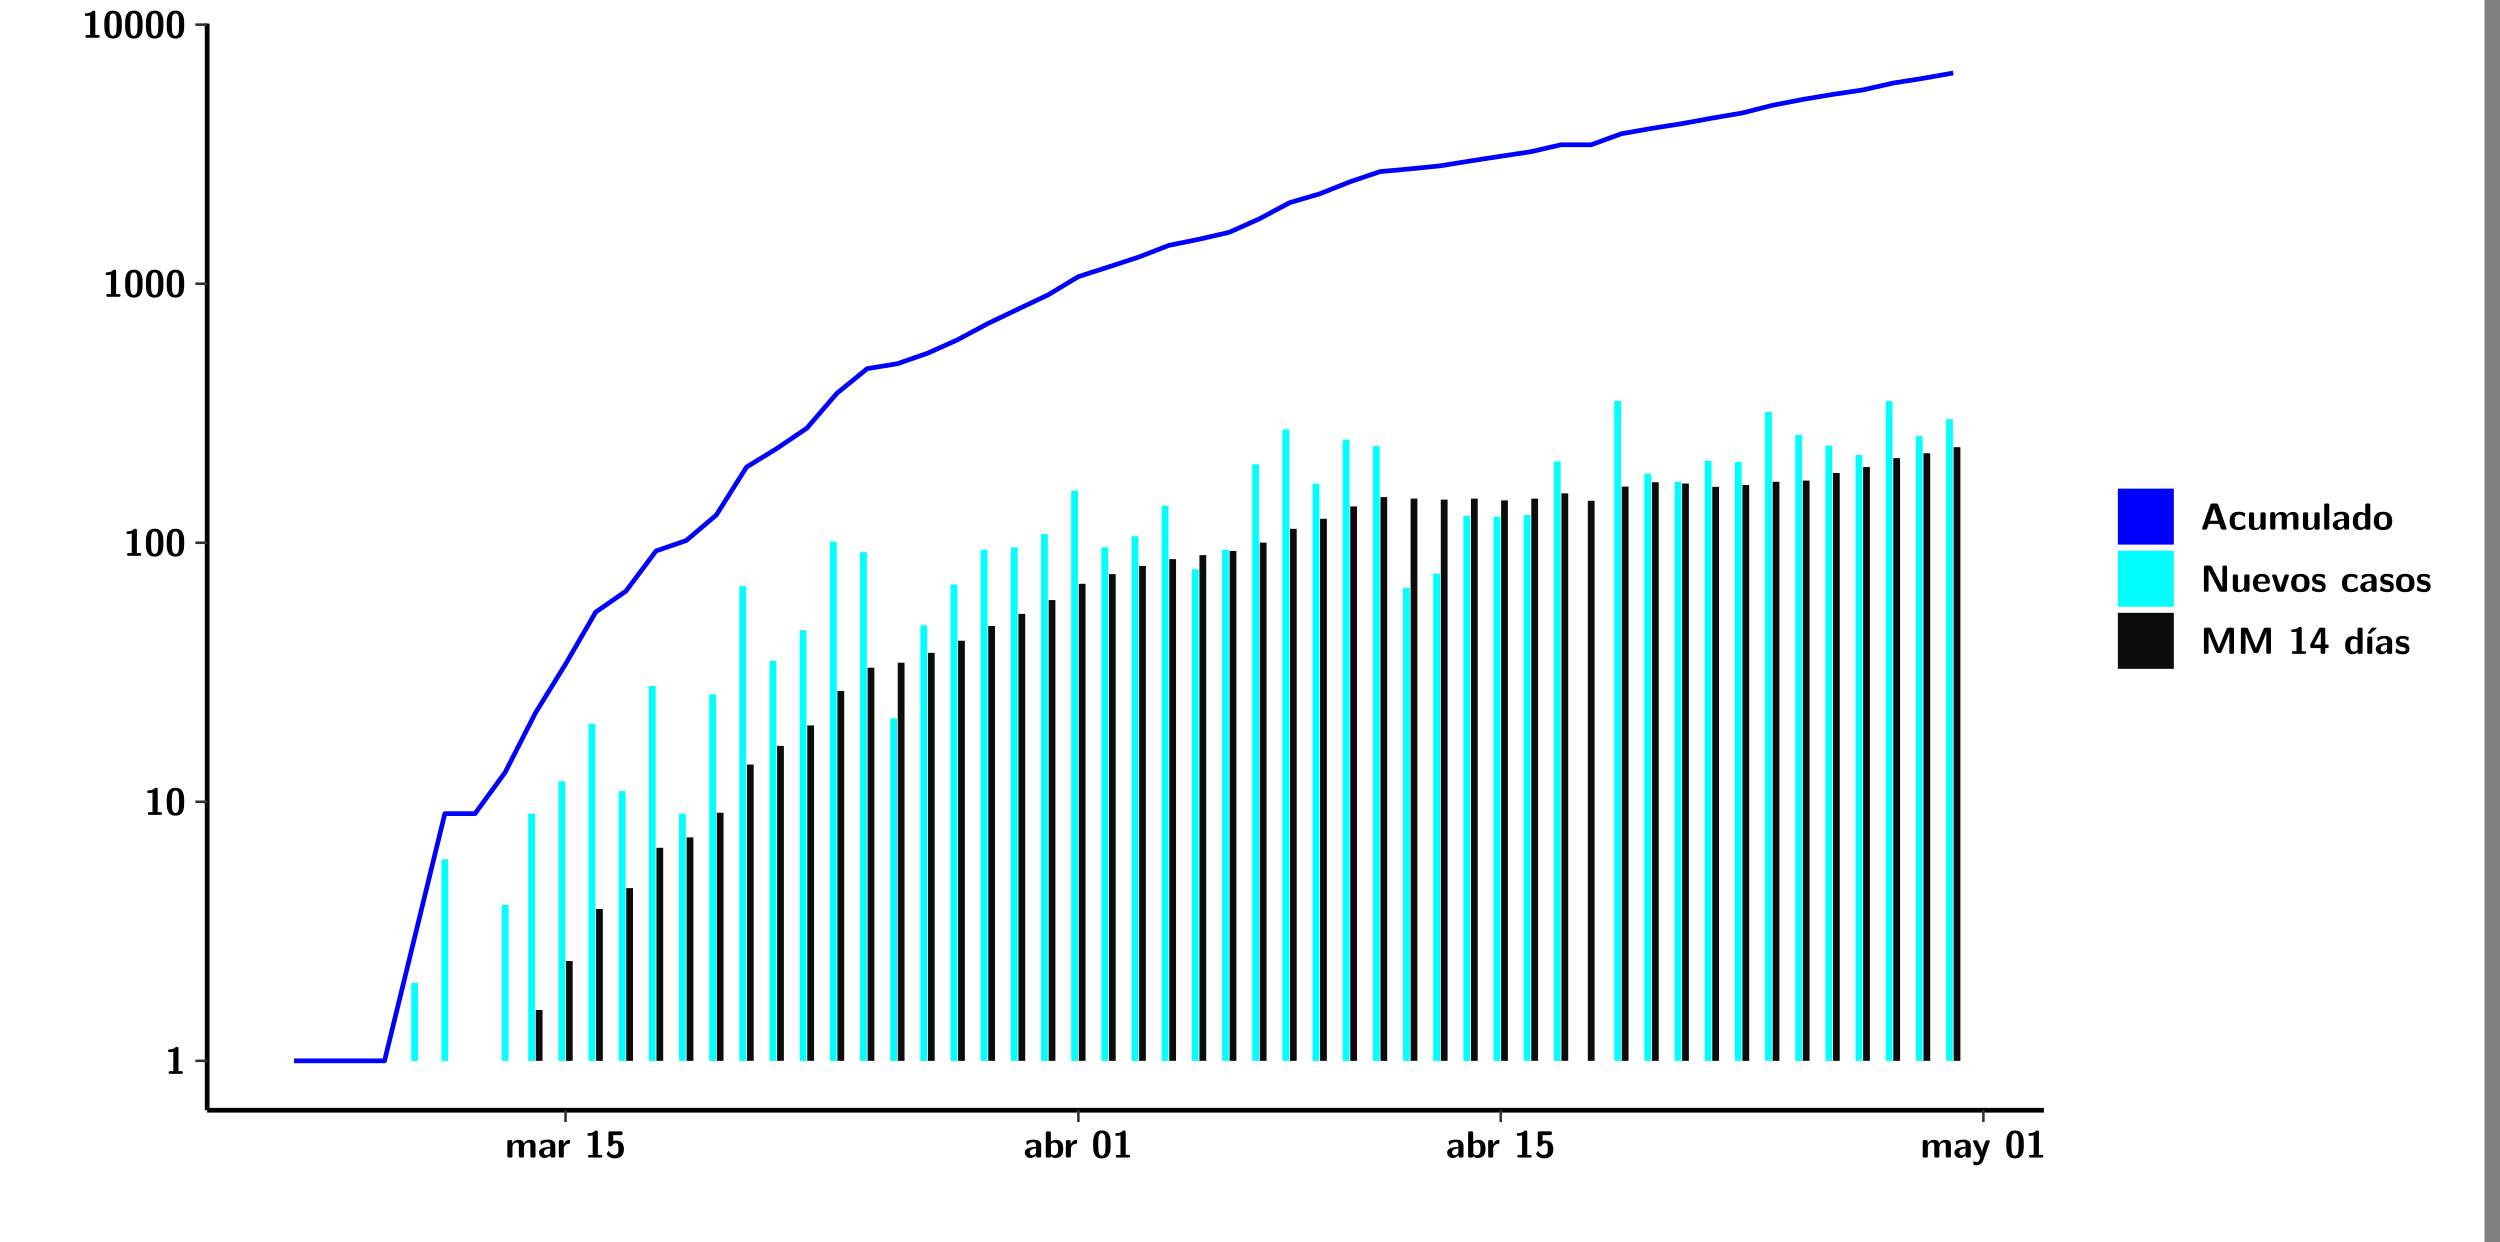 <?xml version="1.0" encoding="UTF-8"?>
<svg xmlns="http://www.w3.org/2000/svg" xmlns:xlink="http://www.w3.org/1999/xlink" width="579.653pt" height="288pt" viewBox="0 0 579.653 288" version="1.1">
<rect x="0" y="0" width="579.653" height="288" fill="#808080" stroke="none"/>
<defs>
<g>
<symbol overflow="visible" id="glyph0-0">
<path style="stroke:none;" d=""/>
</symbol>
<symbol overflow="visible" id="glyph0-1">
<path style="stroke:none;" d="M 3.109 -5.859 C 3.109 -6.016 3.109 -6.281 2.719 -6.281 C 2.547 -6.281 2.516 -6.266 2.406 -6.156 C 2.25 -6.016 1.922 -5.688 1.047 -5.672 C 0.891 -5.672 0.672 -5.609 0.672 -5.359 C 0.672 -5.047 0.969 -5.047 1.094 -5.047 C 1.344 -5.047 1.656 -5.078 1.906 -5.156 L 1.906 -0.625 L 1.234 -0.625 C 1.109 -0.625 0.812 -0.625 0.812 -0.312 C 0.812 0 1.109 0 1.234 0 L 3.719 0 C 3.828 0 4.141 0 4.141 -0.312 C 4.141 -0.625 3.828 -0.625 3.719 -0.625 L 3.109 -0.625 Z M 3.109 -5.859 "/>
</symbol>
<symbol overflow="visible" id="glyph0-2">
<path style="stroke:none;" d="M 4.438 -3 C 4.438 -4.203 4.438 -6.281 2.406 -6.281 C 0.375 -6.281 0.375 -4.219 0.375 -3 C 0.375 -1.812 0.375 0.188 2.406 0.188 C 4.438 0.188 4.438 -1.781 4.438 -3 Z M 2.406 -0.438 C 1.75 -0.438 1.656 -1.25 1.625 -1.484 C 1.562 -1.953 1.562 -2.766 1.562 -3.125 C 1.562 -3.641 1.562 -4.203 1.625 -4.641 C 1.641 -4.875 1.734 -5.641 2.406 -5.641 C 3.047 -5.641 3.156 -4.906 3.188 -4.734 C 3.25 -4.281 3.25 -3.594 3.25 -3.125 C 3.25 -2.625 3.25 -1.953 3.188 -1.469 C 3.156 -1.234 3.062 -0.438 2.406 -0.438 Z M 2.406 -0.438 "/>
</symbol>
<symbol overflow="visible" id="glyph0-3">
<path style="stroke:none;" d="M 7.062 -2.844 C 7.062 -3.75 6.672 -4.109 5.781 -4.109 C 5.156 -4.109 4.688 -3.828 4.359 -3.25 C 4.219 -4.078 3.484 -4.109 3.109 -4.109 C 2.938 -4.109 2.578 -4.109 2.188 -3.828 C 1.906 -3.625 1.734 -3.344 1.672 -3.203 L 1.672 -3.641 C 1.672 -3.922 1.609 -4.062 1.25 -4.062 L 0.953 -4.062 C 0.625 -4.062 0.531 -3.969 0.531 -3.641 L 0.531 -0.422 C 0.531 -0.109 0.625 0 0.953 0 L 1.297 0 C 1.625 0 1.719 -0.109 1.719 -0.422 L 1.719 -2.359 C 1.719 -3.141 2.25 -3.484 2.688 -3.484 C 3.109 -3.484 3.203 -3.297 3.203 -2.828 L 3.203 -0.422 C 3.203 -0.109 3.297 0 3.625 0 L 3.969 0 C 4.297 0 4.391 -0.109 4.391 -0.422 L 4.391 -2.359 C 4.391 -3.141 4.922 -3.484 5.359 -3.484 C 5.781 -3.484 5.875 -3.297 5.875 -2.828 L 5.875 -0.422 C 5.875 -0.109 5.969 0 6.297 0 L 6.641 0 C 6.984 0 7.062 -0.109 7.062 -0.422 Z M 7.062 -2.844 "/>
</symbol>
<symbol overflow="visible" id="glyph0-4">
<path style="stroke:none;" d="M 4.062 -2.766 C 4.062 -4.156 2.734 -4.156 2.297 -4.156 C 1.891 -4.156 1.453 -4.125 0.859 -3.891 C 0.672 -3.797 0.625 -3.781 0.625 -3.688 C 0.625 -3.625 0.688 -3.109 0.688 -3.047 C 0.703 -2.984 0.75 -2.938 0.812 -2.938 C 0.844 -2.938 0.875 -2.969 0.906 -3 C 1.281 -3.391 1.719 -3.578 2.266 -3.578 C 2.734 -3.578 2.875 -3.297 2.875 -2.781 L 2.875 -2.469 C 2.562 -2.469 0.266 -2.453 0.266 -1.172 C 0.266 -0.547 0.766 0.094 1.531 0.094 C 1.828 0.094 2.484 0.016 2.906 -0.594 L 2.906 -0.422 C 2.906 -0.141 2.969 0 3.328 0 L 3.641 0 C 3.984 0 4.062 -0.109 4.062 -0.422 Z M 2.875 -1.344 C 2.875 -0.531 2.047 -0.531 2.016 -0.531 C 1.641 -0.531 1.406 -0.844 1.406 -1.188 C 1.406 -2.047 2.625 -2.109 2.875 -2.109 Z M 2.875 -1.344 "/>
</symbol>
<symbol overflow="visible" id="glyph0-5">
<path style="stroke:none;" d="M 1.703 -2.016 C 1.703 -2.844 2.391 -3.188 2.938 -3.219 C 3.109 -3.234 3.125 -3.234 3.125 -3.469 L 3.125 -3.875 C 3.125 -4.047 3.125 -4.109 2.969 -4.109 C 2.719 -4.109 2.078 -4.031 1.672 -3.078 L 1.656 -3.078 L 1.656 -3.641 C 1.656 -3.922 1.594 -4.062 1.234 -4.062 L 0.953 -4.062 C 0.641 -4.062 0.531 -3.969 0.531 -3.641 L 0.531 -0.422 C 0.531 -0.109 0.625 0 0.953 0 L 1.281 0 C 1.609 0 1.703 -0.109 1.703 -0.422 Z M 1.703 -2.016 "/>
</symbol>
<symbol overflow="visible" id="glyph0-6">
<path style="stroke:none;" d="M 1.859 -5.203 L 3.578 -5.203 C 4 -5.203 4 -5.406 4 -5.641 C 4 -5.875 4 -6.078 3.578 -6.078 L 1.141 -6.078 C 0.875 -6.078 0.734 -6.031 0.734 -5.688 L 0.734 -3 C 0.734 -2.609 0.922 -2.594 1.172 -2.594 C 1.391 -2.594 1.469 -2.594 1.594 -2.812 C 1.812 -3.141 2.109 -3.328 2.469 -3.328 C 3.047 -3.328 3.047 -2.656 3.047 -1.969 C 3.047 -1.297 3.047 -0.625 2.125 -0.625 C 1.844 -0.625 1.25 -0.703 0.906 -1.406 C 0.875 -1.453 0.844 -1.5 0.781 -1.5 C 0.719 -1.5 0.703 -1.469 0.656 -1.391 C 0.531 -1.188 0.328 -0.891 0.328 -0.828 C 0.328 -0.75 0.891 0.188 2.141 0.188 C 3.562 0.188 4.328 -0.516 4.328 -1.938 C 4.328 -3.094 3.844 -3.953 2.5 -3.953 C 2.281 -3.953 2.078 -3.922 1.859 -3.844 Z M 1.859 -5.203 "/>
</symbol>
<symbol overflow="visible" id="glyph0-7">
<path style="stroke:none;" d="M 1.703 -5.656 C 1.703 -5.938 1.641 -6.078 1.281 -6.078 L 0.953 -6.078 C 0.641 -6.078 0.531 -5.984 0.531 -5.656 L 0.531 -0.422 C 0.531 -0.109 0.625 0 0.953 0 L 1.312 0 C 1.453 0 1.719 0 1.734 -0.344 C 2.125 0.094 2.578 0.094 2.719 0.094 C 4.578 0.094 4.578 -1.594 4.578 -2.031 C 4.578 -2.453 4.578 -4.109 2.938 -4.109 C 2.219 -4.109 1.781 -3.703 1.703 -3.625 Z M 1.734 -3.172 C 1.844 -3.281 2.109 -3.484 2.5 -3.484 C 3.391 -3.484 3.391 -2.672 3.391 -2.016 C 3.391 -1.375 3.391 -0.531 2.406 -0.531 C 2.047 -0.531 1.828 -0.75 1.734 -0.875 Z M 1.734 -3.172 "/>
</symbol>
<symbol overflow="visible" id="glyph0-8">
<path style="stroke:none;" d="M 4.109 -3.609 C 4.141 -3.719 4.141 -3.734 4.141 -3.781 C 4.141 -4.016 3.906 -4.016 3.797 -4.016 L 3.609 -4.016 C 3.469 -4.016 3.266 -4.016 3.141 -3.812 C 3.109 -3.766 2.406 -1.828 2.359 -1.25 L 2.344 -1.25 C 2.312 -1.672 1.953 -2.484 1.562 -3.328 C 1.328 -3.891 1.266 -4.016 0.828 -4.016 L 0.594 -4.016 C 0.469 -4.016 0.25 -4.016 0.25 -3.781 C 0.25 -3.75 0.281 -3.688 0.297 -3.641 L 1.953 0 C 1.891 0.188 1.859 0.281 1.828 0.375 C 1.734 0.656 1.578 1.047 1.109 1.047 C 0.812 1.047 0.609 0.922 0.516 0.875 C 0.469 0.844 0.453 0.828 0.422 0.828 C 0.391 0.828 0.312 0.859 0.312 0.969 C 0.312 1.031 0.375 1.641 0.391 1.672 C 0.469 1.781 0.953 1.797 1.094 1.797 C 2.172 1.797 2.609 0.766 2.672 0.547 Z M 4.109 -3.609 "/>
</symbol>
<symbol overflow="visible" id="glyph0-9">
<path style="stroke:none;" d="M 4.156 -5.703 C 4.031 -6.078 3.766 -6.078 3.594 -6.078 L 2.828 -6.078 C 2.641 -6.078 2.391 -6.078 2.266 -5.703 L 0.406 -0.406 C 0.375 -0.297 0.375 -0.281 0.375 -0.234 C 0.375 0 0.594 0 0.703 0 L 1.031 0 C 1.188 0 1.453 0 1.578 -0.344 L 1.922 -1.328 L 4.344 -1.328 L 4.641 -0.484 C 4.75 -0.172 4.812 0 5.234 0 L 5.703 0 C 5.828 0 6.047 0 6.047 -0.234 C 6.047 -0.281 6.047 -0.297 6 -0.406 Z M 2.812 -3.938 C 2.938 -4.328 3.062 -4.656 3.125 -4.969 L 3.141 -4.969 C 3.188 -4.766 3.188 -4.75 3.25 -4.547 L 4.078 -2.078 L 2.188 -2.078 Z M 2.812 -3.938 "/>
</symbol>
<symbol overflow="visible" id="glyph0-10">
<path style="stroke:none;" d="M 4 -0.438 C 4 -0.531 3.969 -0.938 3.953 -1.047 C 3.953 -1.078 3.938 -1.172 3.844 -1.172 C 3.812 -1.172 3.797 -1.172 3.703 -1.078 C 3.562 -0.953 3.141 -0.594 2.422 -0.594 C 1.516 -0.594 1.516 -1.469 1.516 -2.031 C 1.516 -2.75 1.562 -3.484 2.453 -3.484 C 3.031 -3.484 3.266 -3.344 3.578 -3.078 C 3.688 -2.984 3.703 -2.984 3.734 -2.984 C 3.828 -2.984 3.844 -3.062 3.844 -3.094 C 3.859 -3.172 3.953 -3.656 3.953 -3.703 C 3.953 -3.781 3.891 -3.812 3.75 -3.891 C 3.328 -4.078 3.062 -4.156 2.453 -4.156 C 1.141 -4.156 0.328 -3.547 0.328 -2.016 C 0.328 -0.562 1.078 0.094 2.406 0.094 C 2.641 0.094 3.172 0.094 3.75 -0.203 C 4 -0.344 4 -0.344 4 -0.438 Z M 4 -0.438 "/>
</symbol>
<symbol overflow="visible" id="glyph0-11">
<path style="stroke:none;" d="M 4.391 -3.594 C 4.391 -3.875 4.328 -4.016 3.969 -4.016 L 3.609 -4.016 C 3.281 -4.016 3.188 -3.906 3.188 -3.594 L 3.188 -1.516 C 3.188 -0.938 2.891 -0.438 2.266 -0.438 C 1.766 -0.438 1.719 -0.562 1.719 -1.031 L 1.719 -3.594 C 1.719 -3.875 1.656 -4.016 1.297 -4.016 L 0.953 -4.016 C 0.625 -4.016 0.531 -3.922 0.531 -3.594 L 0.531 -1.109 C 0.531 -0.172 1.031 0.094 1.953 0.094 C 2.188 0.094 2.812 0.094 3.219 -0.656 L 3.219 -0.422 C 3.219 -0.141 3.281 0 3.641 0 L 3.969 0 C 4.297 0 4.391 -0.109 4.391 -0.422 Z M 4.391 -3.594 "/>
</symbol>
<symbol overflow="visible" id="glyph0-12">
<path style="stroke:none;" d="M 1.703 -5.656 C 1.703 -5.938 1.641 -6.078 1.281 -6.078 L 0.953 -6.078 C 0.641 -6.078 0.531 -5.984 0.531 -5.656 L 0.531 -0.422 C 0.531 -0.109 0.625 0 0.953 0 L 1.281 0 C 1.609 0 1.703 -0.109 1.703 -0.422 Z M 1.703 -5.656 "/>
</symbol>
<symbol overflow="visible" id="glyph0-13">
<path style="stroke:none;" d="M 4.375 -5.656 C 4.375 -5.938 4.312 -6.078 3.953 -6.078 L 3.625 -6.078 C 3.297 -6.078 3.203 -5.969 3.203 -5.656 L 3.203 -3.672 C 2.812 -4.047 2.375 -4.109 2.109 -4.109 C 0.328 -4.109 0.328 -2.422 0.328 -2 C 0.328 -1.594 0.328 0.094 2.062 0.094 C 2.422 0.094 2.812 -0.016 3.188 -0.406 C 3.188 -0.094 3.297 0 3.609 0 L 3.953 0 C 4.281 0 4.375 -0.109 4.375 -0.422 Z M 3.188 -1.094 C 3.188 -0.953 3.188 -0.875 2.922 -0.688 C 2.703 -0.547 2.5 -0.531 2.406 -0.531 C 1.516 -0.531 1.516 -1.344 1.516 -2 C 1.516 -2.656 1.516 -3.484 2.5 -3.484 C 2.75 -3.484 2.984 -3.391 3.188 -3.203 Z M 3.188 -1.094 "/>
</symbol>
<symbol overflow="visible" id="glyph0-14">
<path style="stroke:none;" d="M 4.547 -1.969 C 4.547 -3.406 3.844 -4.156 2.406 -4.156 C 0.953 -4.156 0.266 -3.391 0.266 -1.969 C 0.266 -0.547 1.031 0.094 2.406 0.094 C 3.781 0.094 4.547 -0.531 4.547 -1.969 Z M 2.406 -0.594 C 1.469 -0.594 1.469 -1.375 1.469 -2.078 C 1.469 -2.75 1.469 -3.531 2.406 -3.531 C 3.344 -3.531 3.344 -2.766 3.344 -2.078 C 3.344 -1.391 3.344 -0.594 2.406 -0.594 Z M 2.406 -0.594 "/>
</symbol>
<symbol overflow="visible" id="glyph0-15">
<path style="stroke:none;" d="M 2.656 -5.734 C 2.469 -6.078 2.203 -6.078 2.031 -6.078 L 1.219 -6.078 C 0.906 -6.078 0.797 -5.984 0.797 -5.656 L 0.797 -0.422 C 0.797 -0.109 0.891 0 1.219 0 L 1.453 0 C 1.781 0 1.875 -0.109 1.875 -0.422 L 1.875 -5.016 L 1.891 -5.016 L 4.297 -0.344 C 4.484 0 4.75 0 4.922 0 L 5.734 0 C 6.062 0 6.156 -0.109 6.156 -0.422 L 6.156 -5.656 C 6.156 -5.938 6.094 -6.078 5.734 -6.078 L 5.5 -6.078 C 5.156 -6.078 5.078 -5.969 5.078 -5.656 L 5.078 -1.062 L 5.062 -1.062 Z M 2.656 -5.734 "/>
</symbol>
<symbol overflow="visible" id="glyph0-16">
<path style="stroke:none;" d="M 3.781 -1.875 C 3.984 -1.875 4.203 -1.891 4.203 -2.281 C 4.203 -3.406 3.672 -4.156 2.359 -4.156 C 0.969 -4.156 0.266 -3.375 0.266 -2.047 C 0.266 -0.609 1.109 0.094 2.484 0.094 C 2.812 0.094 3.312 0.047 3.891 -0.234 C 4.078 -0.328 4.141 -0.359 4.141 -0.469 C 4.141 -0.531 4.125 -0.781 4.109 -0.844 C 4.078 -1.125 4.062 -1.125 3.984 -1.125 C 3.953 -1.125 3.938 -1.125 3.844 -1.047 C 3.328 -0.594 2.797 -0.531 2.516 -0.531 C 1.531 -0.531 1.422 -1.312 1.391 -1.875 Z M 1.406 -2.344 C 1.422 -2.875 1.609 -3.531 2.359 -3.531 C 3.062 -3.531 3.203 -3.031 3.219 -2.344 Z M 1.406 -2.344 "/>
</symbol>
<symbol overflow="visible" id="glyph0-17">
<path style="stroke:none;" d="M 4.109 -3.609 C 4.141 -3.719 4.141 -3.75 4.141 -3.766 C 4.141 -4.016 3.922 -4.016 3.797 -4.016 L 3.609 -4.016 C 3.25 -4.016 3.141 -3.891 3.062 -3.641 L 2.203 -0.984 L 1.328 -3.641 C 1.266 -3.828 1.203 -4.016 0.781 -4.016 L 0.578 -4.016 C 0.453 -4.016 0.234 -4.016 0.234 -3.766 C 0.234 -3.75 0.234 -3.719 0.266 -3.609 L 1.312 -0.375 C 1.438 0 1.703 0 1.859 0 L 2.5 0 C 2.672 0 2.938 0 3.062 -0.375 Z M 4.109 -3.609 "/>
</symbol>
<symbol overflow="visible" id="glyph0-18">
<path style="stroke:none;" d="M 3.469 -1.234 C 3.469 -1.734 3.203 -2.031 3.047 -2.172 C 2.703 -2.484 2.391 -2.547 2.031 -2.609 C 1.547 -2.703 1.188 -2.766 1.188 -3.109 C 1.188 -3.469 1.484 -3.547 1.828 -3.547 C 2.406 -3.547 2.719 -3.328 2.953 -3.125 C 3.047 -3.047 3.062 -3.047 3.094 -3.047 C 3.188 -3.047 3.203 -3.125 3.203 -3.156 C 3.219 -3.219 3.312 -3.719 3.312 -3.766 C 3.312 -3.906 2.844 -4.031 2.75 -4.062 C 2.406 -4.156 2.125 -4.156 1.891 -4.156 C 1.5 -4.156 0.328 -4.156 0.328 -2.906 C 0.328 -2.484 0.516 -2.219 0.75 -2 C 1.062 -1.734 1.406 -1.672 1.906 -1.562 C 2.156 -1.531 2.609 -1.453 2.609 -1.062 C 2.609 -0.656 2.266 -0.594 1.922 -0.594 C 1.531 -0.594 1.047 -0.703 0.625 -1.188 C 0.594 -1.234 0.562 -1.266 0.516 -1.266 C 0.422 -1.266 0.406 -1.188 0.391 -1.125 C 0.375 -1.016 0.266 -0.516 0.266 -0.422 C 0.266 -0.266 0.922 -0.062 0.922 -0.047 C 1.406 0.094 1.766 0.094 1.922 0.094 C 2.359 0.094 3.469 0.062 3.469 -1.234 Z M 3.469 -1.234 "/>
</symbol>
<symbol overflow="visible" id="glyph0-19">
<path style="stroke:none;" d="M 4.859 -2.859 C 4.688 -2.422 4.359 -1.609 4.281 -1.312 C 4.203 -1.625 3.844 -2.484 3.656 -2.953 L 2.531 -5.719 C 2.391 -6.078 2.109 -6.078 1.953 -6.078 L 1.219 -6.078 C 0.906 -6.078 0.797 -5.984 0.797 -5.656 L 0.797 -0.422 C 0.797 -0.109 0.891 0 1.219 0 L 1.453 0 C 1.781 0 1.875 -0.109 1.875 -0.422 L 1.875 -4.953 L 1.891 -4.953 C 1.984 -4.562 2.375 -3.578 2.578 -3.062 L 3.609 -0.562 C 3.766 -0.188 3.969 -0.188 4.266 -0.188 C 4.562 -0.188 4.781 -0.188 4.938 -0.562 L 6.062 -3.328 C 6.141 -3.531 6.625 -4.719 6.672 -4.953 L 6.688 -4.953 L 6.688 -0.422 C 6.688 -0.141 6.75 0 7.109 0 L 7.344 0 C 7.672 0 7.766 -0.109 7.766 -0.422 L 7.766 -5.656 C 7.766 -5.938 7.703 -6.078 7.344 -6.078 L 6.609 -6.078 C 6.391 -6.078 6.172 -6.062 6.016 -5.703 Z M 4.859 -2.859 "/>
</symbol>
<symbol overflow="visible" id="glyph0-20">
<path style="stroke:none;" d="M 0.344 -2.297 C 0.266 -2.172 0.266 -2.141 0.266 -1.984 L 0.266 -1.766 C 0.266 -1.484 0.328 -1.344 0.688 -1.344 L 2.672 -1.344 L 2.672 -0.422 C 2.672 -0.141 2.719 0 3.078 0 L 3.328 0 C 3.656 0 3.75 -0.109 3.75 -0.422 L 3.75 -1.344 L 4.125 -1.344 C 4.391 -1.344 4.547 -1.406 4.547 -1.75 C 4.547 -2.078 4.422 -2.172 4.125 -2.172 L 3.75 -2.172 L 3.75 -5.656 C 3.75 -5.984 3.656 -6.078 3.328 -6.078 L 2.688 -6.078 C 2.531 -6.078 2.391 -6.078 2.281 -5.875 Z M 1.188 -2.172 C 2.578 -4.75 2.672 -5.016 2.703 -5.156 L 2.719 -5.156 L 2.719 -2.172 Z M 1.188 -2.172 "/>
</symbol>
<symbol overflow="visible" id="glyph0-21">
<path style="stroke:none;" d="M 3.906 -5.844 C 3.953 -5.875 4 -5.922 4 -5.969 C 4 -6.078 3.906 -6.078 3.766 -6.078 L 3.047 -6.078 C 2.875 -6.078 2.859 -6.078 2.781 -5.984 L 2.031 -4.953 C 1.953 -4.859 1.953 -4.844 1.953 -4.828 C 1.953 -4.703 2.047 -4.703 2.188 -4.703 L 2.516 -4.703 Z M 3.906 -5.844 "/>
</symbol>
<symbol overflow="visible" id="glyph0-22">
<path style="stroke:none;" d="M 1.703 -3.594 C 1.703 -3.875 1.641 -4.016 1.281 -4.016 L 0.953 -4.016 C 0.641 -4.016 0.531 -3.922 0.531 -3.594 L 0.531 -0.422 C 0.531 -0.109 0.625 0 0.953 0 L 1.281 0 C 1.609 0 1.703 -0.109 1.703 -0.422 Z M 1.703 -3.594 "/>
</symbol>
</g>
<clipPath id="clip1">
  <path d="M 0 0 L 576.008 0 L 576.008 288 L 0 288 Z M 0 0 "/>
</clipPath>
<clipPath id="clip2">
  <path d="M 48.031 5.477 L 473.898 5.477 L 473.898 257.414 L 48.031 257.414 Z M 48.031 5.477 "/>
</clipPath>
</defs>
<g id="surface1">
<g clip-path="url(#clip1)" clip-rule="nonzero">
<path style="fill-rule:nonzero;fill:rgb(100%,100%,100%);fill-opacity:1;stroke-width:0.598;stroke-linecap:round;stroke-linejoin:round;stroke:rgb(100%,100%,100%);stroke-opacity:1;stroke-miterlimit:10;" d="M 0 0 L 0 288.004 L 576.008 288.004 L 576.008 0 Z M 0 0 " transform="matrix(1,0,0,-1,0,288)"/>
</g>
<g clip-path="url(#clip2)" clip-rule="nonzero">
<path style=" stroke:none;fill-rule:nonzero;fill:rgb(100%,100%,100%);fill-opacity:1;" d="M 48.031 257.414 L 48.031 5.477 L 473.898 5.477 L 473.898 257.414 Z M 48.031 257.414 "/>
</g>
<path style=" stroke:none;fill-rule:nonzero;fill:rgb(0%,100%,100%);fill-opacity:1;" d="M 95.363 245.969 L 95.363 227.883 L 96.938 227.883 L 96.938 245.969 Z M 95.363 245.969 "/>
<path style=" stroke:none;fill-rule:nonzero;fill:rgb(0%,100%,100%);fill-opacity:1;" d="M 102.359 245.969 L 102.359 199.23 L 103.93 199.23 L 103.93 245.969 Z M 102.359 245.969 "/>
<path style=" stroke:none;fill-rule:nonzero;fill:rgb(0%,100%,100%);fill-opacity:1;" d="M 116.344 245.969 L 116.344 209.801 L 117.918 209.801 L 117.918 245.969 Z M 116.344 245.969 "/>
<path style=" stroke:none;fill-rule:nonzero;fill:rgb(0%,100%,100%);fill-opacity:1;" d="M 122.473 245.969 L 122.473 188.652 L 124.047 188.652 L 124.047 245.969 Z M 122.473 245.969 "/>
<path style=" stroke:none;fill-rule:nonzero;fill:rgb(4.999%,4.999%,4.999%);fill-opacity:1;" d="M 124.215 245.969 L 124.215 234.172 L 125.789 234.172 L 125.789 245.969 Z M 124.215 245.969 "/>
<path style=" stroke:none;fill-rule:nonzero;fill:rgb(0%,100%,100%);fill-opacity:1;" d="M 129.465 245.969 L 129.465 181.148 L 131.039 181.148 L 131.039 245.969 Z M 129.465 245.969 "/>
<path style=" stroke:none;fill-rule:nonzero;fill:rgb(4.999%,4.999%,4.999%);fill-opacity:1;" d="M 131.211 245.969 L 131.211 222.824 L 132.785 222.824 L 132.785 245.969 Z M 131.211 245.969 "/>
<path style=" stroke:none;fill-rule:nonzero;fill:rgb(0%,100%,100%);fill-opacity:1;" d="M 136.461 245.969 L 136.461 167.82 L 138.035 167.82 L 138.035 245.969 Z M 136.461 245.969 "/>
<path style=" stroke:none;fill-rule:nonzero;fill:rgb(4.999%,4.999%,4.999%);fill-opacity:1;" d="M 138.203 245.969 L 138.203 210.75 L 139.777 210.75 L 139.777 245.969 Z M 138.203 245.969 "/>
<path style=" stroke:none;fill-rule:nonzero;fill:rgb(0%,100%,100%);fill-opacity:1;" d="M 143.453 245.969 L 143.453 183.422 L 145.027 183.422 L 145.027 245.969 Z M 143.453 245.969 "/>
<path style=" stroke:none;fill-rule:nonzero;fill:rgb(4.999%,4.999%,4.999%);fill-opacity:1;" d="M 145.199 245.969 L 145.199 205.918 L 146.773 205.918 L 146.773 245.969 Z M 145.199 245.969 "/>
<path style=" stroke:none;fill-rule:nonzero;fill:rgb(0%,100%,100%);fill-opacity:1;" d="M 150.449 245.969 L 150.449 159.043 L 152.023 159.043 L 152.023 245.969 Z M 150.449 245.969 "/>
<path style=" stroke:none;fill-rule:nonzero;fill:rgb(4.999%,4.999%,4.999%);fill-opacity:1;" d="M 152.203 245.969 L 152.203 196.57 L 153.773 196.57 L 153.773 245.969 Z M 152.203 245.969 "/>
<path style=" stroke:none;fill-rule:nonzero;fill:rgb(0%,100%,100%);fill-opacity:1;" d="M 157.441 245.969 L 157.441 188.652 L 159.016 188.652 L 159.016 245.969 Z M 157.441 245.969 "/>
<path style=" stroke:none;fill-rule:nonzero;fill:rgb(4.999%,4.999%,4.999%);fill-opacity:1;" d="M 159.195 245.969 L 159.195 194.16 L 160.77 194.16 L 160.77 245.969 Z M 159.195 245.969 "/>
<path style=" stroke:none;fill-rule:nonzero;fill:rgb(0%,100%,100%);fill-opacity:1;" d="M 164.434 245.969 L 164.434 160.977 L 166.008 160.977 L 166.008 245.969 Z M 164.434 245.969 "/>
<path style=" stroke:none;fill-rule:nonzero;fill:rgb(4.999%,4.999%,4.999%);fill-opacity:1;" d="M 166.188 245.969 L 166.188 188.441 L 167.762 188.441 L 167.762 245.969 Z M 166.188 245.969 "/>
<path style=" stroke:none;fill-rule:nonzero;fill:rgb(0%,100%,100%);fill-opacity:1;" d="M 171.43 245.969 L 171.43 135.898 L 173.004 135.898 L 173.004 245.969 Z M 171.43 245.969 "/>
<path style=" stroke:none;fill-rule:nonzero;fill:rgb(4.999%,4.999%,4.999%);fill-opacity:1;" d="M 173.184 245.969 L 173.184 177.266 L 174.758 177.266 L 174.758 245.969 Z M 173.184 245.969 "/>
<path style=" stroke:none;fill-rule:nonzero;fill:rgb(0%,100%,100%);fill-opacity:1;" d="M 178.422 245.969 L 178.422 153.223 L 179.996 153.223 L 179.996 245.969 Z M 178.422 245.969 "/>
<path style=" stroke:none;fill-rule:nonzero;fill:rgb(4.999%,4.999%,4.999%);fill-opacity:1;" d="M 180.176 245.969 L 180.176 172.949 L 181.75 172.949 L 181.75 245.969 Z M 180.176 245.969 "/>
<path style=" stroke:none;fill-rule:nonzero;fill:rgb(0%,100%,100%);fill-opacity:1;" d="M 185.418 245.969 L 185.418 146.102 L 186.992 146.102 L 186.992 245.969 Z M 185.418 245.969 "/>
<path style=" stroke:none;fill-rule:nonzero;fill:rgb(4.999%,4.999%,4.999%);fill-opacity:1;" d="M 187.172 245.969 L 187.172 168.199 L 188.746 168.199 L 188.746 245.969 Z M 187.172 245.969 "/>
<path style=" stroke:none;fill-rule:nonzero;fill:rgb(0%,100%,100%);fill-opacity:1;" d="M 192.422 245.969 L 192.422 125.586 L 193.996 125.586 L 193.996 245.969 Z M 192.422 245.969 "/>
<path style=" stroke:none;fill-rule:nonzero;fill:rgb(4.999%,4.999%,4.999%);fill-opacity:1;" d="M 194.164 245.969 L 194.164 160.207 L 195.738 160.207 L 195.738 245.969 Z M 194.164 245.969 "/>
<path style=" stroke:none;fill-rule:nonzero;fill:rgb(0%,100%,100%);fill-opacity:1;" d="M 199.414 245.969 L 199.414 128.02 L 200.988 128.02 L 200.988 245.969 Z M 199.414 245.969 "/>
<path style=" stroke:none;fill-rule:nonzero;fill:rgb(4.999%,4.999%,4.999%);fill-opacity:1;" d="M 201.16 245.969 L 201.16 154.816 L 202.73 154.816 L 202.73 245.969 Z M 201.16 245.969 "/>
<path style=" stroke:none;fill-rule:nonzero;fill:rgb(0%,100%,100%);fill-opacity:1;" d="M 206.41 245.969 L 206.41 166.555 L 207.984 166.555 L 207.984 245.969 Z M 206.41 245.969 "/>
<path style=" stroke:none;fill-rule:nonzero;fill:rgb(4.999%,4.999%,4.999%);fill-opacity:1;" d="M 208.152 245.969 L 208.152 153.652 L 209.727 153.652 L 209.727 245.969 Z M 208.152 245.969 "/>
<path style=" stroke:none;fill-rule:nonzero;fill:rgb(0%,100%,100%);fill-opacity:1;" d="M 213.402 245.969 L 213.402 144.984 L 214.977 144.984 L 214.977 245.969 Z M 213.402 245.969 "/>
<path style=" stroke:none;fill-rule:nonzero;fill:rgb(4.999%,4.999%,4.999%);fill-opacity:1;" d="M 215.145 245.969 L 215.145 151.379 L 216.719 151.379 L 216.719 245.969 Z M 215.145 245.969 "/>
<path style=" stroke:none;fill-rule:nonzero;fill:rgb(0%,100%,100%);fill-opacity:1;" d="M 220.395 245.969 L 220.395 135.52 L 221.969 135.52 L 221.969 245.969 Z M 220.395 245.969 "/>
<path style=" stroke:none;fill-rule:nonzero;fill:rgb(4.999%,4.999%,4.999%);fill-opacity:1;" d="M 222.141 245.969 L 222.141 148.562 L 223.715 148.562 L 223.715 245.969 Z M 222.141 245.969 "/>
<path style=" stroke:none;fill-rule:nonzero;fill:rgb(0%,100%,100%);fill-opacity:1;" d="M 227.391 245.969 L 227.391 127.461 L 228.965 127.461 L 228.965 245.969 Z M 227.391 245.969 "/>
<path style=" stroke:none;fill-rule:nonzero;fill:rgb(4.999%,4.999%,4.999%);fill-opacity:1;" d="M 229.133 245.969 L 229.133 145.145 L 230.707 145.145 L 230.707 245.969 Z M 229.133 245.969 "/>
<path style=" stroke:none;fill-rule:nonzero;fill:rgb(0%,100%,100%);fill-opacity:1;" d="M 234.383 245.969 L 234.383 126.902 L 235.957 126.902 L 235.957 245.969 Z M 234.383 245.969 "/>
<path style=" stroke:none;fill-rule:nonzero;fill:rgb(4.999%,4.999%,4.999%);fill-opacity:1;" d="M 236.137 245.969 L 236.137 142.336 L 237.711 142.336 L 237.711 245.969 Z M 236.137 245.969 "/>
<path style=" stroke:none;fill-rule:nonzero;fill:rgb(0%,100%,100%);fill-opacity:1;" d="M 241.379 245.969 L 241.379 123.832 L 242.953 123.832 L 242.953 245.969 Z M 241.379 245.969 "/>
<path style=" stroke:none;fill-rule:nonzero;fill:rgb(4.999%,4.999%,4.999%);fill-opacity:1;" d="M 243.133 245.969 L 243.133 139.137 L 244.707 139.137 L 244.707 245.969 Z M 243.133 245.969 "/>
<path style=" stroke:none;fill-rule:nonzero;fill:rgb(0%,100%,100%);fill-opacity:1;" d="M 248.371 245.969 L 248.371 113.742 L 249.945 113.742 L 249.945 245.969 Z M 248.371 245.969 "/>
<path style=" stroke:none;fill-rule:nonzero;fill:rgb(4.999%,4.999%,4.999%);fill-opacity:1;" d="M 250.125 245.969 L 250.125 135.359 L 251.699 135.359 L 251.699 245.969 Z M 250.125 245.969 "/>
<path style=" stroke:none;fill-rule:nonzero;fill:rgb(0%,100%,100%);fill-opacity:1;" d="M 255.367 245.969 L 255.367 126.902 L 256.941 126.902 L 256.941 245.969 Z M 255.367 245.969 "/>
<path style=" stroke:none;fill-rule:nonzero;fill:rgb(4.999%,4.999%,4.999%);fill-opacity:1;" d="M 257.117 245.969 L 257.117 133.117 L 258.691 133.117 L 258.691 245.969 Z M 257.117 245.969 "/>
<path style=" stroke:none;fill-rule:nonzero;fill:rgb(0%,100%,100%);fill-opacity:1;" d="M 262.359 245.969 L 262.359 124.32 L 263.934 124.32 L 263.934 245.969 Z M 262.359 245.969 "/>
<path style=" stroke:none;fill-rule:nonzero;fill:rgb(4.999%,4.999%,4.999%);fill-opacity:1;" d="M 264.113 245.969 L 264.113 131.227 L 265.688 131.227 L 265.688 245.969 Z M 264.113 245.969 "/>
<path style=" stroke:none;fill-rule:nonzero;fill:rgb(0%,100%,100%);fill-opacity:1;" d="M 269.352 245.969 L 269.352 117.25 L 270.926 117.25 L 270.926 245.969 Z M 269.352 245.969 "/>
<path style=" stroke:none;fill-rule:nonzero;fill:rgb(4.999%,4.999%,4.999%);fill-opacity:1;" d="M 271.105 245.969 L 271.105 129.641 L 272.68 129.641 L 272.68 245.969 Z M 271.105 245.969 "/>
<path style=" stroke:none;fill-rule:nonzero;fill:rgb(0%,100%,100%);fill-opacity:1;" d="M 276.355 245.969 L 276.355 131.992 L 277.922 131.992 L 277.922 245.969 Z M 276.355 245.969 "/>
<path style=" stroke:none;fill-rule:nonzero;fill:rgb(4.999%,4.999%,4.999%);fill-opacity:1;" d="M 278.102 245.969 L 278.102 128.715 L 279.676 128.715 L 279.676 245.969 Z M 278.102 245.969 "/>
<path style=" stroke:none;fill-rule:nonzero;fill:rgb(0%,100%,100%);fill-opacity:1;" d="M 283.352 245.969 L 283.352 127.461 L 284.926 127.461 L 284.926 245.969 Z M 283.352 245.969 "/>
<path style=" stroke:none;fill-rule:nonzero;fill:rgb(4.999%,4.999%,4.999%);fill-opacity:1;" d="M 285.094 245.969 L 285.094 127.738 L 286.668 127.738 L 286.668 245.969 Z M 285.094 245.969 "/>
<path style=" stroke:none;fill-rule:nonzero;fill:rgb(0%,100%,100%);fill-opacity:1;" d="M 290.344 245.969 L 290.344 107.633 L 291.918 107.633 L 291.918 245.969 Z M 290.344 245.969 "/>
<path style=" stroke:none;fill-rule:nonzero;fill:rgb(4.999%,4.999%,4.999%);fill-opacity:1;" d="M 292.09 245.969 L 292.09 125.805 L 293.664 125.805 L 293.664 245.969 Z M 292.09 245.969 "/>
<path style=" stroke:none;fill-rule:nonzero;fill:rgb(0%,100%,100%);fill-opacity:1;" d="M 297.34 245.969 L 297.34 99.555 L 298.914 99.555 L 298.914 245.969 Z M 297.34 245.969 "/>
<path style=" stroke:none;fill-rule:nonzero;fill:rgb(4.999%,4.999%,4.999%);fill-opacity:1;" d="M 299.082 245.969 L 299.082 122.617 L 300.656 122.617 L 300.656 245.969 Z M 299.082 245.969 "/>
<path style=" stroke:none;fill-rule:nonzero;fill:rgb(0%,100%,100%);fill-opacity:1;" d="M 304.332 245.969 L 304.332 112.156 L 305.906 112.156 L 305.906 245.969 Z M 304.332 245.969 "/>
<path style=" stroke:none;fill-rule:nonzero;fill:rgb(4.999%,4.999%,4.999%);fill-opacity:1;" d="M 306.074 245.969 L 306.074 120.285 L 307.648 120.285 L 307.648 245.969 Z M 306.074 245.969 "/>
<path style=" stroke:none;fill-rule:nonzero;fill:rgb(0%,100%,100%);fill-opacity:1;" d="M 311.328 245.969 L 311.328 101.945 L 312.902 101.945 L 312.902 245.969 Z M 311.328 245.969 "/>
<path style=" stroke:none;fill-rule:nonzero;fill:rgb(4.999%,4.999%,4.999%);fill-opacity:1;" d="M 313.07 245.969 L 313.07 117.418 L 314.645 117.418 L 314.645 245.969 Z M 313.07 245.969 "/>
<path style=" stroke:none;fill-rule:nonzero;fill:rgb(0%,100%,100%);fill-opacity:1;" d="M 318.32 245.969 L 318.32 103.441 L 319.895 103.441 L 319.895 245.969 Z M 318.32 245.969 "/>
<path style=" stroke:none;fill-rule:nonzero;fill:rgb(4.999%,4.999%,4.999%);fill-opacity:1;" d="M 320.074 245.969 L 320.074 115.254 L 321.637 115.254 L 321.637 245.969 Z M 320.074 245.969 "/>
<path style=" stroke:none;fill-rule:nonzero;fill:rgb(0%,100%,100%);fill-opacity:1;" d="M 325.312 245.969 L 325.312 136.285 L 326.887 136.285 L 326.887 245.969 Z M 325.312 245.969 "/>
<path style=" stroke:none;fill-rule:nonzero;fill:rgb(4.999%,4.999%,4.999%);fill-opacity:1;" d="M 327.066 245.969 L 327.066 115.594 L 328.641 115.594 L 328.641 245.969 Z M 327.066 245.969 "/>
<path style=" stroke:none;fill-rule:nonzero;fill:rgb(0%,100%,100%);fill-opacity:1;" d="M 332.309 245.969 L 332.309 133 L 333.883 133 L 333.883 245.969 Z M 332.309 245.969 "/>
<path style=" stroke:none;fill-rule:nonzero;fill:rgb(4.999%,4.999%,4.999%);fill-opacity:1;" d="M 334.062 245.969 L 334.062 115.844 L 335.637 115.844 L 335.637 245.969 Z M 334.062 245.969 "/>
<path style=" stroke:none;fill-rule:nonzero;fill:rgb(0%,100%,100%);fill-opacity:1;" d="M 339.301 245.969 L 339.301 119.609 L 340.875 119.609 L 340.875 245.969 Z M 339.301 245.969 "/>
<path style=" stroke:none;fill-rule:nonzero;fill:rgb(4.999%,4.999%,4.999%);fill-opacity:1;" d="M 341.055 245.969 L 341.055 115.605 L 342.629 115.605 L 342.629 245.969 Z M 341.055 245.969 "/>
<path style=" stroke:none;fill-rule:nonzero;fill:rgb(0%,100%,100%);fill-opacity:1;" d="M 346.297 245.969 L 346.297 119.809 L 347.871 119.809 L 347.871 245.969 Z M 346.297 245.969 "/>
<path style=" stroke:none;fill-rule:nonzero;fill:rgb(4.999%,4.999%,4.999%);fill-opacity:1;" d="M 348.051 245.969 L 348.051 116.023 L 349.625 116.023 L 349.625 245.969 Z M 348.051 245.969 "/>
<path style=" stroke:none;fill-rule:nonzero;fill:rgb(0%,100%,100%);fill-opacity:1;" d="M 353.289 245.969 L 353.289 119.398 L 354.863 119.398 L 354.863 245.969 Z M 353.289 245.969 "/>
<path style=" stroke:none;fill-rule:nonzero;fill:rgb(4.999%,4.999%,4.999%);fill-opacity:1;" d="M 355.043 245.969 L 355.043 115.613 L 356.617 115.613 L 356.617 245.969 Z M 355.043 245.969 "/>
<path style=" stroke:none;fill-rule:nonzero;fill:rgb(0%,100%,100%);fill-opacity:1;" d="M 360.285 245.969 L 360.285 106.988 L 361.859 106.988 L 361.859 245.969 Z M 360.285 245.969 "/>
<path style=" stroke:none;fill-rule:nonzero;fill:rgb(4.999%,4.999%,4.999%);fill-opacity:1;" d="M 362.035 245.969 L 362.035 114.391 L 363.609 114.391 L 363.609 245.969 Z M 362.035 245.969 "/>
<path style=" stroke:none;fill-rule:nonzero;fill:rgb(4.999%,4.999%,4.999%);fill-opacity:1;" d="M 368.152 245.969 L 368.152 116.113 L 369.727 116.113 L 369.727 245.969 Z M 368.152 245.969 "/>
<path style=" stroke:none;fill-rule:nonzero;fill:rgb(0%,100%,100%);fill-opacity:1;" d="M 374.281 245.969 L 374.281 92.938 L 375.855 92.938 L 375.855 245.969 Z M 374.281 245.969 "/>
<path style=" stroke:none;fill-rule:nonzero;fill:rgb(4.999%,4.999%,4.999%);fill-opacity:1;" d="M 376.023 245.969 L 376.023 112.816 L 377.598 112.816 L 377.598 245.969 Z M 376.023 245.969 "/>
<path style=" stroke:none;fill-rule:nonzero;fill:rgb(0%,100%,100%);fill-opacity:1;" d="M 381.273 245.969 L 381.273 109.797 L 382.848 109.797 L 382.848 245.969 Z M 381.273 245.969 "/>
<path style=" stroke:none;fill-rule:nonzero;fill:rgb(4.999%,4.999%,4.999%);fill-opacity:1;" d="M 383.02 245.969 L 383.02 111.809 L 384.594 111.809 L 384.594 245.969 Z M 383.02 245.969 "/>
<path style=" stroke:none;fill-rule:nonzero;fill:rgb(0%,100%,100%);fill-opacity:1;" d="M 388.27 245.969 L 388.27 111.699 L 389.844 111.699 L 389.844 245.969 Z M 388.27 245.969 "/>
<path style=" stroke:none;fill-rule:nonzero;fill:rgb(4.999%,4.999%,4.999%);fill-opacity:1;" d="M 390.012 245.969 L 390.012 112.117 L 391.586 112.117 L 391.586 245.969 Z M 390.012 245.969 "/>
<path style=" stroke:none;fill-rule:nonzero;fill:rgb(0%,100%,100%);fill-opacity:1;" d="M 395.262 245.969 L 395.262 106.867 L 396.836 106.867 L 396.836 245.969 Z M 395.262 245.969 "/>
<path style=" stroke:none;fill-rule:nonzero;fill:rgb(4.999%,4.999%,4.999%);fill-opacity:1;" d="M 397.008 245.969 L 397.008 112.875 L 398.582 112.875 L 398.582 245.969 Z M 397.008 245.969 "/>
<path style=" stroke:none;fill-rule:nonzero;fill:rgb(0%,100%,100%);fill-opacity:1;" d="M 402.258 245.969 L 402.258 107.117 L 403.832 107.117 L 403.832 245.969 Z M 402.258 245.969 "/>
<path style=" stroke:none;fill-rule:nonzero;fill:rgb(4.999%,4.999%,4.999%);fill-opacity:1;" d="M 404 245.969 L 404 112.465 L 405.574 112.465 L 405.574 245.969 Z M 404 245.969 "/>
<path style=" stroke:none;fill-rule:nonzero;fill:rgb(0%,100%,100%);fill-opacity:1;" d="M 409.25 245.969 L 409.25 95.5 L 410.824 95.5 L 410.824 245.969 Z M 409.25 245.969 "/>
<path style=" stroke:none;fill-rule:nonzero;fill:rgb(4.999%,4.999%,4.999%);fill-opacity:1;" d="M 411.004 245.969 L 411.004 111.699 L 412.578 111.699 L 412.578 245.969 Z M 411.004 245.969 "/>
<path style=" stroke:none;fill-rule:nonzero;fill:rgb(0%,100%,100%);fill-opacity:1;" d="M 416.246 245.969 L 416.246 100.82 L 417.82 100.82 L 417.82 245.969 Z M 416.246 245.969 "/>
<path style=" stroke:none;fill-rule:nonzero;fill:rgb(4.999%,4.999%,4.999%);fill-opacity:1;" d="M 417.996 245.969 L 417.996 111.43 L 419.57 111.43 L 419.57 245.969 Z M 417.996 245.969 "/>
<path style=" stroke:none;fill-rule:nonzero;fill:rgb(0%,100%,100%);fill-opacity:1;" d="M 423.238 245.969 L 423.238 103.332 L 424.812 103.332 L 424.812 245.969 Z M 423.238 245.969 "/>
<path style=" stroke:none;fill-rule:nonzero;fill:rgb(4.999%,4.999%,4.999%);fill-opacity:1;" d="M 424.992 245.969 L 424.992 109.668 L 426.566 109.668 L 426.566 245.969 Z M 424.992 245.969 "/>
<path style=" stroke:none;fill-rule:nonzero;fill:rgb(0%,100%,100%);fill-opacity:1;" d="M 430.23 245.969 L 430.23 105.512 L 431.805 105.512 L 431.805 245.969 Z M 430.23 245.969 "/>
<path style=" stroke:none;fill-rule:nonzero;fill:rgb(4.999%,4.999%,4.999%);fill-opacity:1;" d="M 431.984 245.969 L 431.984 108.281 L 433.559 108.281 L 433.559 245.969 Z M 431.984 245.969 "/>
<path style=" stroke:none;fill-rule:nonzero;fill:rgb(0%,100%,100%);fill-opacity:1;" d="M 437.227 245.969 L 437.227 93.02 L 438.801 93.02 L 438.801 245.969 Z M 437.227 245.969 "/>
<path style=" stroke:none;fill-rule:nonzero;fill:rgb(4.999%,4.999%,4.999%);fill-opacity:1;" d="M 438.98 245.969 L 438.98 106.219 L 440.555 106.219 L 440.555 245.969 Z M 438.98 245.969 "/>
<path style=" stroke:none;fill-rule:nonzero;fill:rgb(0%,100%,100%);fill-opacity:1;" d="M 444.219 245.969 L 444.219 101.117 L 445.793 101.117 L 445.793 245.969 Z M 444.219 245.969 "/>
<path style=" stroke:none;fill-rule:nonzero;fill:rgb(4.999%,4.999%,4.999%);fill-opacity:1;" d="M 445.973 245.969 L 445.973 105.094 L 447.547 105.094 L 447.547 245.969 Z M 445.973 245.969 "/>
<path style=" stroke:none;fill-rule:nonzero;fill:rgb(0%,100%,100%);fill-opacity:1;" d="M 451.223 245.969 L 451.223 97.184 L 452.789 97.184 L 452.789 245.969 Z M 451.223 245.969 "/>
<path style=" stroke:none;fill-rule:nonzero;fill:rgb(4.999%,4.999%,4.999%);fill-opacity:1;" d="M 452.969 245.969 L 452.969 103.68 L 454.543 103.68 L 454.543 245.969 Z M 452.969 245.969 "/>
<path style="fill:none;stroke-width:1.096;stroke-linecap:butt;stroke-linejoin:round;stroke:rgb(0%,0%,100%);stroke-opacity:1;stroke-miterlimit:10;" d="M 68.176 42.031 L 89.156 42.031 L 96.152 70.695 L 103.145 99.348 L 110.137 99.348 L 117.133 108.941 L 124.125 122.66 L 131.129 134.02 L 138.125 146.086 L 145.117 150.926 L 152.113 160.262 L 159.105 162.672 L 166.098 168.602 L 173.094 179.707 L 180.086 183.992 L 187.082 188.734 L 194.074 196.844 L 201.07 202.523 L 208.062 203.668 L 215.066 206.102 L 222.059 209.238 L 229.055 212.992 L 236.047 216.332 L 243.043 219.648 L 250.035 223.863 L 257.031 226.113 L 264.023 228.395 L 271.016 231.105 L 278.012 232.531 L 285.004 234.137 L 292 237.262 L 298.992 241 L 305.996 243.062 L 312.992 245.84 L 319.984 248.211 L 326.977 248.852 L 333.973 249.559 L 340.965 250.691 L 347.961 251.77 L 354.953 252.824 L 361.949 254.438 L 368.941 254.438 L 375.934 256.988 L 382.93 258.227 L 389.934 259.332 L 396.926 260.605 L 403.922 261.801 L 410.914 263.574 L 417.91 264.93 L 424.902 266.105 L 431.895 267.141 L 438.891 268.734 L 445.883 269.84 L 452.879 271.078 " transform="matrix(1,0,0,-1,0,288)"/>
<path style="fill:none;stroke-width:1.096;stroke-linecap:butt;stroke-linejoin:round;stroke:rgb(0%,0%,0%);stroke-opacity:1;stroke-miterlimit:10;" d="M 48.031 30.586 L 48.031 282.523 " transform="matrix(1,0,0,-1,0,288)"/>
<g style="fill:rgb(0%,0%,0%);fill-opacity:1;">
  <use xlink:href="#glyph0-1" x="38.276" y="248.986"/>
</g>
<g style="fill:rgb(0%,0%,0%);fill-opacity:1;">
  <use xlink:href="#glyph0-1" x="33.454" y="188.931"/>
  <use xlink:href="#glyph0-2" x="38.276" y="188.931"/>
</g>
<g style="fill:rgb(0%,0%,0%);fill-opacity:1;">
  <use xlink:href="#glyph0-1" x="28.632" y="128.867"/>
  <use xlink:href="#glyph0-2" x="33.454" y="128.867"/>
  <use xlink:href="#glyph0-2" x="38.276" y="128.867"/>
</g>
<g style="fill:rgb(0%,0%,0%);fill-opacity:1;">
  <use xlink:href="#glyph0-1" x="23.81" y="68.812"/>
  <use xlink:href="#glyph0-2" x="28.632" y="68.812"/>
  <use xlink:href="#glyph0-2" x="33.454" y="68.812"/>
  <use xlink:href="#glyph0-2" x="38.276" y="68.812"/>
</g>
<g style="fill:rgb(0%,0%,0%);fill-opacity:1;">
  <use xlink:href="#glyph0-1" x="18.989" y="8.747"/>
  <use xlink:href="#glyph0-2" x="23.811" y="8.747"/>
  <use xlink:href="#glyph0-2" x="28.633" y="8.747"/>
  <use xlink:href="#glyph0-2" x="33.455" y="8.747"/>
  <use xlink:href="#glyph0-2" x="38.277" y="8.747"/>
</g>
<path style="fill:none;stroke-width:0.598;stroke-linecap:butt;stroke-linejoin:round;stroke:rgb(20%,20%,20%);stroke-opacity:1;stroke-miterlimit:10;" d="M 45.289 42.031 L 48.031 42.031 " transform="matrix(1,0,0,-1,0,288)"/>
<path style="fill:none;stroke-width:0.598;stroke-linecap:butt;stroke-linejoin:round;stroke:rgb(20%,20%,20%);stroke-opacity:1;stroke-miterlimit:10;" d="M 45.289 102.098 L 48.031 102.098 " transform="matrix(1,0,0,-1,0,288)"/>
<path style="fill:none;stroke-width:0.598;stroke-linecap:butt;stroke-linejoin:round;stroke:rgb(20%,20%,20%);stroke-opacity:1;stroke-miterlimit:10;" d="M 45.289 162.152 L 48.031 162.152 " transform="matrix(1,0,0,-1,0,288)"/>
<path style="fill:none;stroke-width:0.598;stroke-linecap:butt;stroke-linejoin:round;stroke:rgb(20%,20%,20%);stroke-opacity:1;stroke-miterlimit:10;" d="M 45.289 222.219 L 48.031 222.219 " transform="matrix(1,0,0,-1,0,288)"/>
<path style="fill:none;stroke-width:0.598;stroke-linecap:butt;stroke-linejoin:round;stroke:rgb(20%,20%,20%);stroke-opacity:1;stroke-miterlimit:10;" d="M 45.289 282.285 L 48.031 282.285 " transform="matrix(1,0,0,-1,0,288)"/>
<path style="fill:none;stroke-width:1.096;stroke-linecap:butt;stroke-linejoin:round;stroke:rgb(0%,0%,0%);stroke-opacity:1;stroke-miterlimit:10;" d="M 48.031 30.586 L 473.898 30.586 " transform="matrix(1,0,0,-1,0,288)"/>
<path style="fill:none;stroke-width:0.598;stroke-linecap:butt;stroke-linejoin:round;stroke:rgb(20%,20%,20%);stroke-opacity:1;stroke-miterlimit:10;" d="M 131.129 27.848 L 131.129 30.586 " transform="matrix(1,0,0,-1,0,288)"/>
<path style="fill:none;stroke-width:0.598;stroke-linecap:butt;stroke-linejoin:round;stroke:rgb(20%,20%,20%);stroke-opacity:1;stroke-miterlimit:10;" d="M 250.035 27.848 L 250.035 30.586 " transform="matrix(1,0,0,-1,0,288)"/>
<path style="fill:none;stroke-width:0.598;stroke-linecap:butt;stroke-linejoin:round;stroke:rgb(20%,20%,20%);stroke-opacity:1;stroke-miterlimit:10;" d="M 347.961 27.848 L 347.961 30.586 " transform="matrix(1,0,0,-1,0,288)"/>
<path style="fill:none;stroke-width:0.598;stroke-linecap:butt;stroke-linejoin:round;stroke:rgb(20%,20%,20%);stroke-opacity:1;stroke-miterlimit:10;" d="M 459.871 27.848 L 459.871 30.586 " transform="matrix(1,0,0,-1,0,288)"/>
<g style="fill:rgb(0%,0%,0%);fill-opacity:1;">
  <use xlink:href="#glyph0-3" x="117.101" y="268.394"/>
  <use xlink:href="#glyph0-4" x="124.699" y="268.394"/>
</g>
<g style="fill:rgb(0%,0%,0%);fill-opacity:1;">
  <use xlink:href="#glyph0-5" x="129.03" y="268.394"/>
</g>
<g style="fill:rgb(0%,0%,0%);fill-opacity:1;">
  <use xlink:href="#glyph0-1" x="135.511" y="268.394"/>
  <use xlink:href="#glyph0-6" x="140.333" y="268.394"/>
</g>
<g style="fill:rgb(0%,0%,0%);fill-opacity:1;">
  <use xlink:href="#glyph0-4" x="237.344" y="268.394"/>
  <use xlink:href="#glyph0-7" x="241.947" y="268.394"/>
</g>
<g style="fill:rgb(0%,0%,0%);fill-opacity:1;">
  <use xlink:href="#glyph0-5" x="246.594" y="268.394"/>
</g>
<g style="fill:rgb(0%,0%,0%);fill-opacity:1;">
  <use xlink:href="#glyph0-2" x="253.075" y="268.394"/>
  <use xlink:href="#glyph0-1" x="257.897" y="268.394"/>
</g>
<g style="fill:rgb(0%,0%,0%);fill-opacity:1;">
  <use xlink:href="#glyph0-4" x="335.267" y="268.394"/>
  <use xlink:href="#glyph0-7" x="339.87" y="268.394"/>
</g>
<g style="fill:rgb(0%,0%,0%);fill-opacity:1;">
  <use xlink:href="#glyph0-5" x="344.517" y="268.394"/>
</g>
<g style="fill:rgb(0%,0%,0%);fill-opacity:1;">
  <use xlink:href="#glyph0-1" x="350.998" y="268.394"/>
  <use xlink:href="#glyph0-6" x="355.82" y="268.394"/>
</g>
<g style="fill:rgb(0%,0%,0%);fill-opacity:1;">
  <use xlink:href="#glyph0-3" x="445.278" y="268.394"/>
  <use xlink:href="#glyph0-4" x="452.876" y="268.394"/>
</g>
<g style="fill:rgb(0%,0%,0%);fill-opacity:1;">
  <use xlink:href="#glyph0-8" x="457.207" y="268.394"/>
</g>
<g style="fill:rgb(0%,0%,0%);fill-opacity:1;">
  <use xlink:href="#glyph0-2" x="464.808" y="268.394"/>
  <use xlink:href="#glyph0-1" x="469.63" y="268.394"/>
</g>
<path style=" stroke:none;fill-rule:nonzero;fill:rgb(100%,100%,100%);fill-opacity:1;" d="M 484.859 161.262 L 484.859 101.625 L 570.527 101.625 L 570.527 161.262 Z M 484.859 161.262 "/>
<path style=" stroke:none;fill-rule:nonzero;fill:rgb(0%,0%,100%);fill-opacity:1;" d="M 491.047 126.273 L 491.047 113.293 L 504.027 113.293 L 504.027 126.273 Z M 491.047 126.273 "/>
<path style=" stroke:none;fill-rule:nonzero;fill:rgb(0%,100%,100%);fill-opacity:1;" d="M 491.047 140.68 L 491.047 127.699 L 504.027 127.699 L 504.027 140.68 Z M 491.047 140.68 "/>
<path style=" stroke:none;fill-rule:nonzero;fill:rgb(4.999%,4.999%,4.999%);fill-opacity:1;" d="M 491.047 155.078 L 491.047 142.094 L 504.027 142.094 L 504.027 155.078 Z M 491.047 155.078 "/>
<g style="fill:rgb(0%,0%,0%);fill-opacity:1;">
  <use xlink:href="#glyph0-9" x="510.207" y="122.809"/>
  <use xlink:href="#glyph0-10" x="516.636" y="122.809"/>
  <use xlink:href="#glyph0-11" x="520.922" y="122.809"/>
  <use xlink:href="#glyph0-3" x="525.841" y="122.809"/>
  <use xlink:href="#glyph0-11" x="533.44" y="122.809"/>
  <use xlink:href="#glyph0-12" x="538.359" y="122.809"/>
  <use xlink:href="#glyph0-4" x="540.6" y="122.809"/>
  <use xlink:href="#glyph0-13" x="545.203" y="122.809"/>
  <use xlink:href="#glyph0-14" x="550.122" y="122.809"/>
</g>
<g style="fill:rgb(0%,0%,0%);fill-opacity:1;">
  <use xlink:href="#glyph0-15" x="510.207" y="137.205"/>
  <use xlink:href="#glyph0-11" x="517.172" y="137.205"/>
  <use xlink:href="#glyph0-16" x="522.092" y="137.205"/>
  <use xlink:href="#glyph0-17" x="526.573" y="137.205"/>
  <use xlink:href="#glyph0-14" x="530.956" y="137.205"/>
  <use xlink:href="#glyph0-18" x="535.778" y="137.205"/>
</g>
<g style="fill:rgb(0%,0%,0%);fill-opacity:1;">
  <use xlink:href="#glyph0-10" x="542.693" y="137.205"/>
  <use xlink:href="#glyph0-4" x="546.979" y="137.205"/>
  <use xlink:href="#glyph0-18" x="551.582" y="137.205"/>
  <use xlink:href="#glyph0-14" x="555.279" y="137.205"/>
  <use xlink:href="#glyph0-18" x="560.1" y="137.205"/>
</g>
<g style="fill:rgb(0%,0%,0%);fill-opacity:1;">
  <use xlink:href="#glyph0-19" x="510.207" y="151.611"/>
  <use xlink:href="#glyph0-19" x="518.779" y="151.611"/>
</g>
<g style="fill:rgb(0%,0%,0%);fill-opacity:1;">
  <use xlink:href="#glyph0-1" x="530.569" y="151.611"/>
  <use xlink:href="#glyph0-20" x="535.391" y="151.611"/>
</g>
<g style="fill:rgb(0%,0%,0%);fill-opacity:1;">
  <use xlink:href="#glyph0-13" x="543.422" y="151.611"/>
</g>
<g style="fill:rgb(0%,0%,0%);fill-opacity:1;">
  <use xlink:href="#glyph0-21" x="547.052" y="151.611"/>
</g>
<g style="fill:rgb(0%,0%,0%);fill-opacity:1;">
  <use xlink:href="#glyph0-22" x="548.341" y="151.611"/>
  <use xlink:href="#glyph0-4" x="550.582" y="151.611"/>
  <use xlink:href="#glyph0-18" x="555.185" y="151.611"/>
</g>
</g>
</svg>
